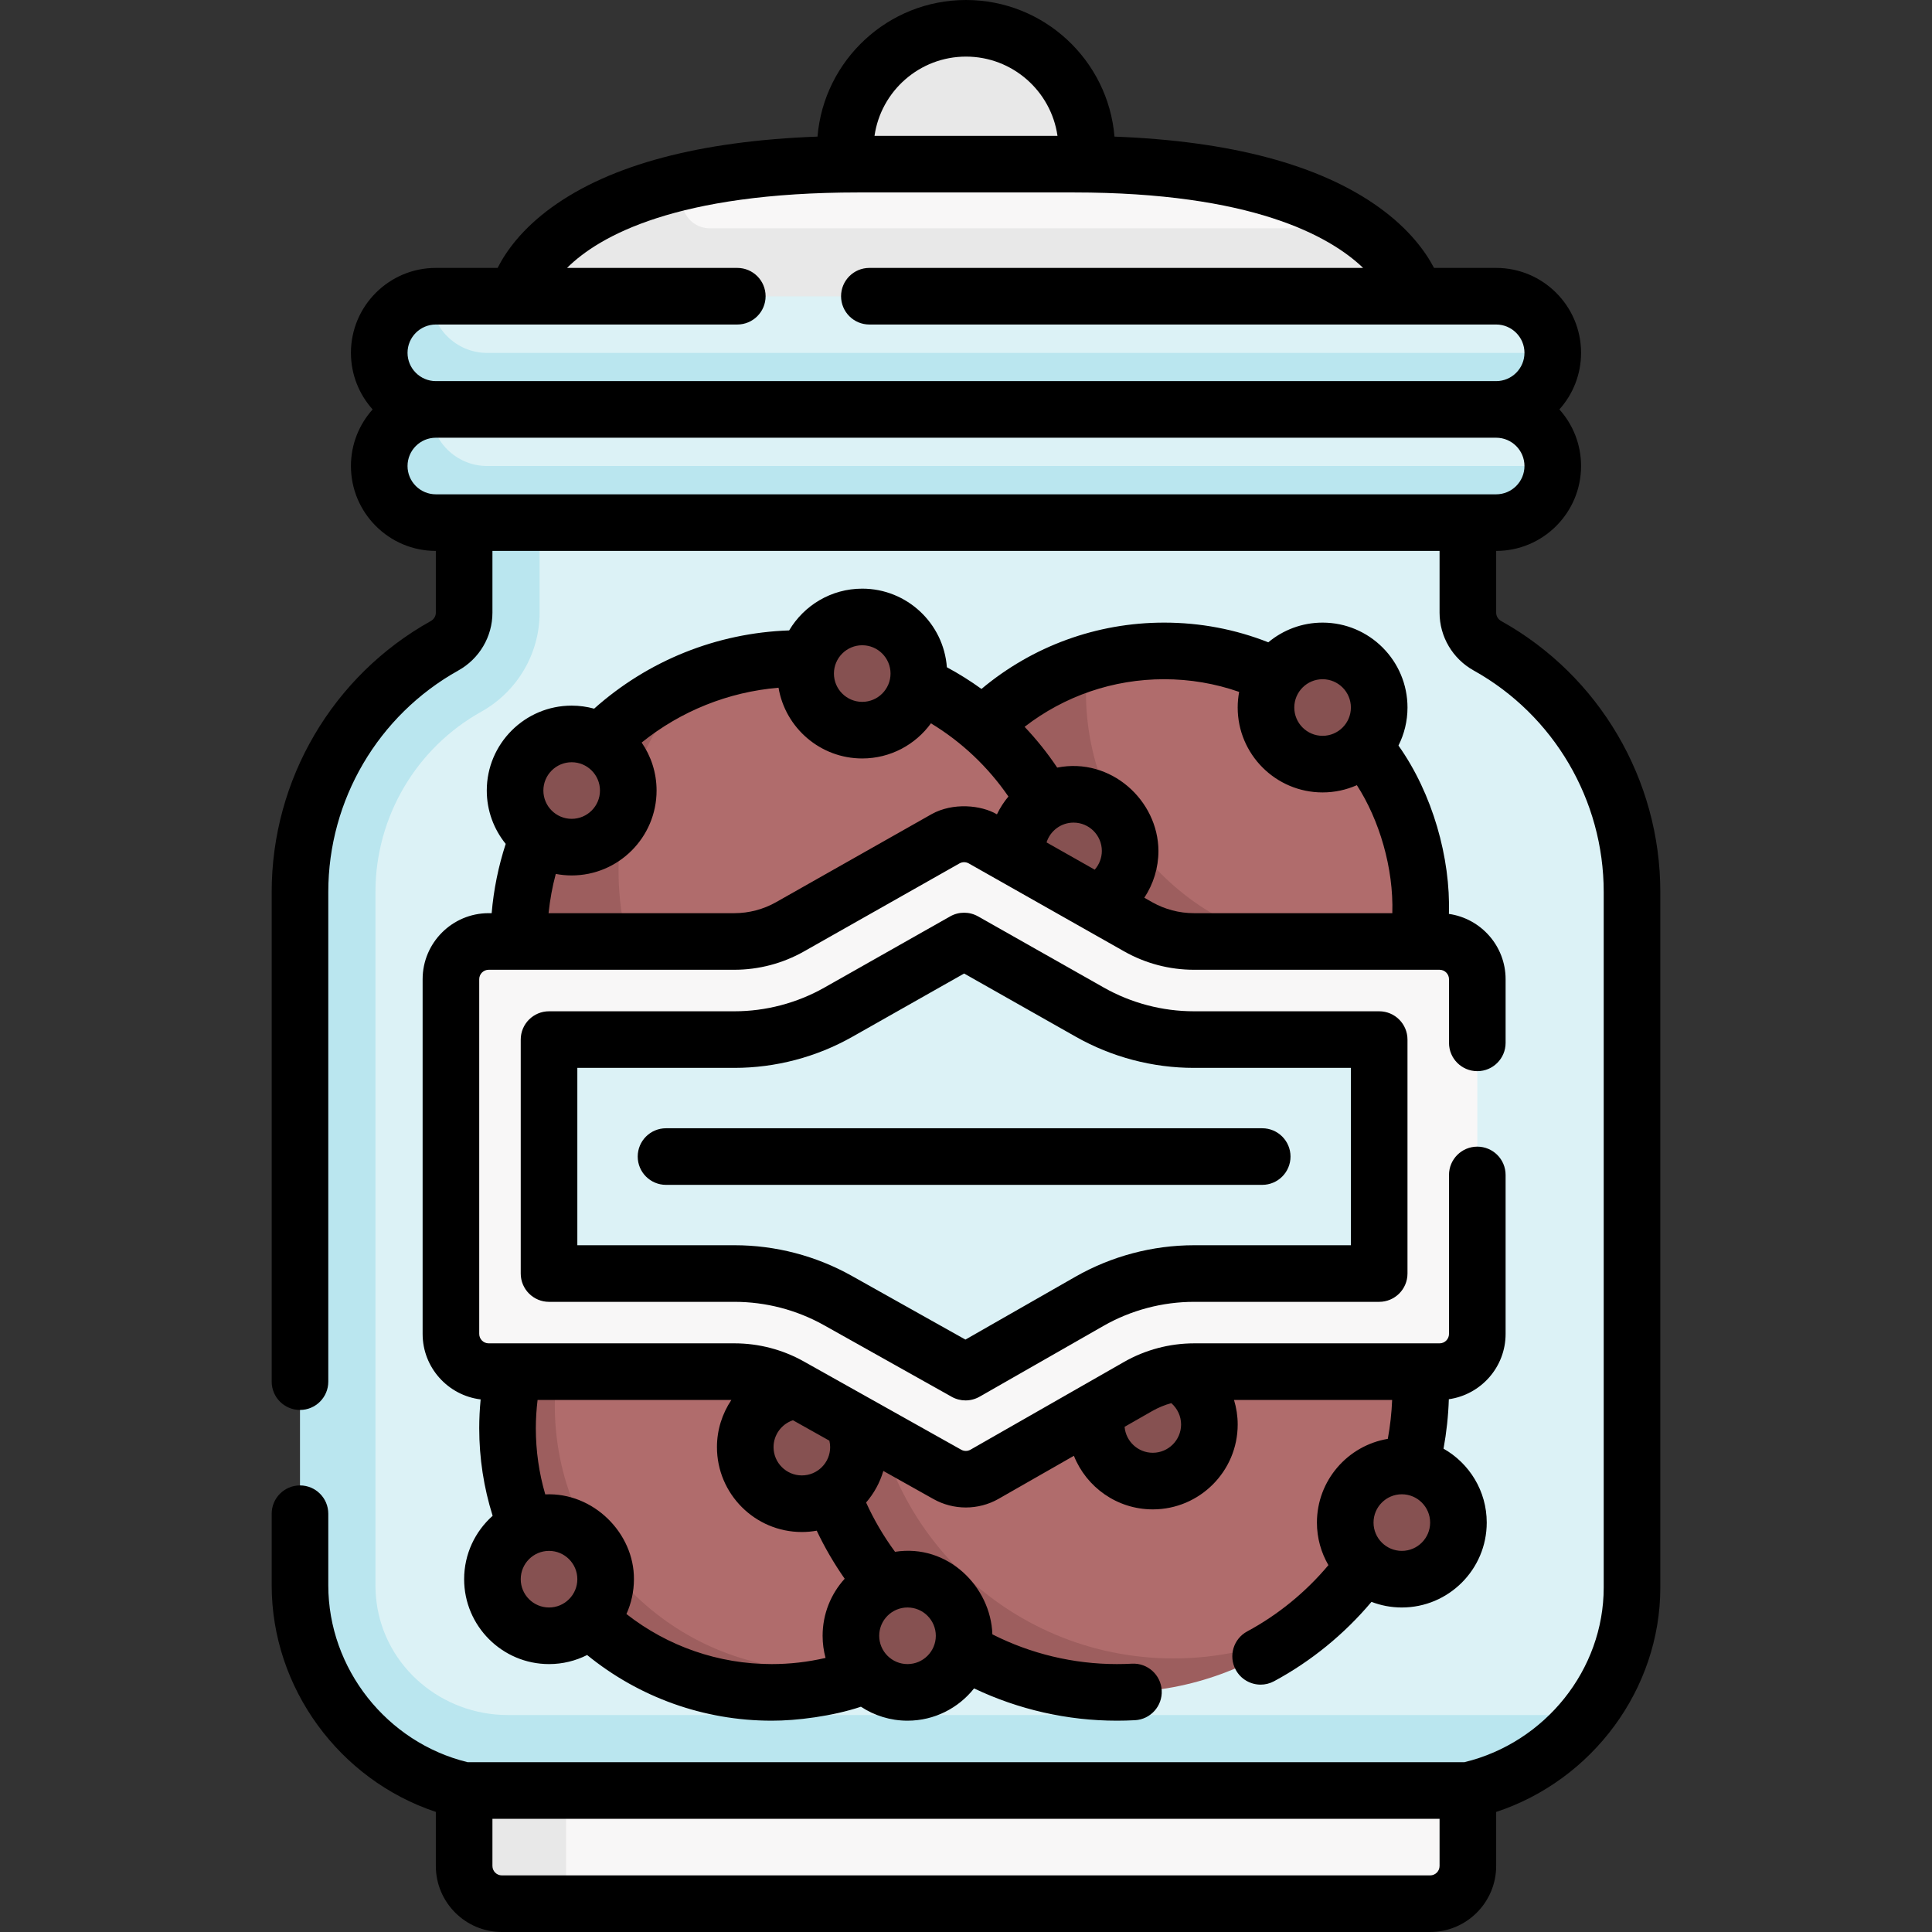 <svg id="Capa_1" enable-background="new 0 0 512 512" height="512" viewBox="0 0 512 512" width="512" xmlns="http://www.w3.org/2000/svg"><rect x="0" y="0" width="512" height="512" fill="#333333" stroke="none"/><g><g><path d="m286.717 30.501c-3.887-13.292-16.168-23.001-30.717-23.001-17.916-.424-34.029 16.551-32 36l32.612 9.458 31.388-9.458c.007-4.569.183-6.955-1.283-12.999z" fill="#e8e8e8"/><path d="m363.34 67.426c-1.465-1.317-3.038-6.929-3.038-6.929-12.361-8.58-34.905-16.997-75.778-16.997h-57.049c-18.203 0-32.764 1.634-44.406 4.197 0 0-4.679 2.21-4.676 2.207-37.7 9.81-37.985 28.596-37.985 28.596l116.203 9.351 118.389-9.351z" fill="#f8f7f7"/><path d="m375 78.53-118.39 9.32-119.61-9.188s3.54-20.002 41.24-29.812c1.55-.4 3.16-.79 4.83-1.15-.071.07-.142.14-.212.21-4.639 4.645-1.284 12.59 5.28 12.59l172.164-.004c1.93 1.34 3.607 2.684 5.078 4.004 8.28 7.44 9.62 14.03 9.62 14.03z" fill="#e8e8e8"/><g><path d="m395.872 78.53h-279.744c-.677 0-1.344.045-1.998.132 0 0-11.152 7.261-11.152 14.868 0 8.284 8.631 12.67 16.915 12.67l275.021.957c7.886 0 15.115-4.716 15.718-12.448.03-.39.239-1.18.239-1.18.001-8.283-6.715-14.999-14.999-14.999z" fill="#dcf2f6"/><path d="m410.872 93.53c0 8.28-6.712 15-15.002 15l-137.87 5.874-141.87-5.874c-4.15 0-7.89-1.68-10.61-4.4-2.71-2.71-4.39-6.46-4.39-10.6 0-7.6 5.66-13.888 13-14.868.04 4.09 1.71 7.788 4.39 10.468 2.72 2.72 6.46 4.4 10.61 4.4z" fill="#bae6ef"/></g><path d="m250.362 459.085-127.362 15.415v20c0 5.523 4.477 10 10 10h246c5.523 0 10-4.477 10-10v-20z" fill="#f8f7f7"/><path d="m150 472.32v32.18h-17c-5.52 0-10-4.48-10-10v-20z" fill="#e8e8e8"/><path d="m394.179 171.129c-3.183-1.774-5.179-5.109-5.179-8.753v-23.875l-133.016-10.309-128.984 10.308v23.88c0 3.64-2 6.97-5.18 8.75-23.52 13.11-38.32 38.02-38.32 65.25v183.75c0 25.95 14.19 45.62 39.5 51.37l263.021.266c10.559-2.39 17.797-6.243 25.106-13.532 0 0 9.564-3.733 9.564-3.733 7.422-9.412 11.809-21.191 11.809-33.791v-184.333c0-27.231-14.796-52.137-38.321-65.248z" fill="#dcf2f6"/><path d="m420.691 454.501c-1.38 1.75-2.871 3.419-4.451 4.999-7.31 7.29-16.68 12.61-27.24 15h-266c-25.31-5.75-43.5-28.42-43.5-54.37v-183.75c0-27.23 14.8-52.14 38.32-65.25 3.18-1.78 5.18-5.11 5.18-8.75v-23.88l10.596-3.84 9.404 2.54v25.18c0 10.84-5.91 20.88-15.44 26.22-17.31 9.65-28.06 27.95-28.06 47.78v183.75c0 1.49.1 2.96.28 4.41 2.2 17.26 17.34 29.96 34.75 29.96z" fill="#bae6ef"/><path d="m274.5 378.5c0 38.66-31.308 68.17-69.968 68.17s-67.021-29.51-67.021-68.17 28.329-70 66.989-70 70 31.34 70 70z" fill="#b06c6c"/><path d="m240.8 438.36c-10.59 6.43-23.01 10.14-36.3 10.14-38.66 0-70-31.34-70-70 0-30.31 19.26-56.12 46.21-65.85-20.19 12.28-33.68 34.49-33.68 59.85 0 38.66 31.34 70 70 70 8.35 0 16.35-1.46 23.77-4.14z" fill="#9d5e5e"/><path d="m376.5 368c0 26.189-12.506 49.457-31.872 64.158 0 0-14.624 7.27-22.905 10.076-8.112 2.748-16.683 3.66-25.723 3.66-44.459 0-76.106-33.435-76.106-77.894s31.647-80.5 76.106-80.5 80.5 36.041 80.5 80.5z" fill="#b06c6c"/><path d="m344.628 432.158c-13.51 10.25-30.358 16.342-48.628 16.342-44.46 0-80.5-36.04-80.5-80.5 0-32.45 19.2-60.42 46.87-73.16-19.36 14.7-31.87 37.97-31.87 64.16 0 44.46 36.04 80.5 80.5 80.5 12.01 0 23.398-2.632 33.628-7.342z" fill="#9d5e5e"/><circle cx="212.5" cy="383.5" fill="#865151" r="15"/><circle cx="305.5" cy="377.5" fill="#865151" r="15"/><path d="m376.5 240.5c0 37.555-30.445 68-68 68s-68-30.445-68-68c0-26.64 16.307-46.834 38.617-57.989 3.235-1.617 9.132-6.944 9.132-6.944 6.397-1.993 13.198-3.066 20.251-3.066 37.555-.001 68 30.444 68 67.999z" fill="#b06c6c"/><path d="m372.35 263.92c-9.53 26.02-34.52 44.58-63.85 44.58-37.56 0-68-30.44-68-68 0-30.51 20.079-56.324 47.749-64.934-.3 2.6-.459 5.254-.459 7.934 0 37.56 30.44 68 68 68 .39 0 8.29 6.06 16.56 12.42z" fill="#9d5e5e"/><path d="m288.5 247c0 41.145-33.355 74.5-74.5 74.5s-71.511-33.355-71.511-74.5c0-23.925 8.896-43.391 26.426-57.021 5.31-4.129 16.903-11.964 16.903-11.964 8.694-3.555 18.209-5.515 28.182-5.515 41.145 0 74.5 33.355 74.5 74.5z" fill="#b06c6c"/><path d="m266.6 299.76c-13.47 13.43-32.06 21.74-52.6 21.74-41.15 0-74.5-33.35-74.5-74.5 0-31.18 19.14-57.88 46.32-68.98-13.53 13.49-21.9 32.15-21.9 52.76 0 41.15 33.35 74.5 74.5 74.5 9.97 0 19.49-1.96 28.18-5.52z" fill="#9d5e5e"/><circle cx="284.5" cy="225.5" fill="#865151" r="15"/><path d="m129.5 363.5h65.163c5.139 0 10.191 1.32 14.673 3.833l41.727 23.398c3.063 1.718 6.803 1.703 9.852-.04l40.668-23.239c4.533-2.59 9.663-3.953 14.884-3.953h65.033c5.523 0 10-4.477 10-10v-94c0-5.523-4.477-10-10-10h-65.098c-5.179 0-10.271-1.341-14.778-3.892l-41.198-23.319c-3.056-1.73-6.796-1.73-9.852 0l-41.198 23.319c-4.507 2.551-9.599 3.892-14.778 3.892h-65.098c-5.523 0-10 4.477-10 10v94c0 5.524 4.477 10.001 10 10.001z" fill="#f8f7f7"/><path d="m222.053 344.655c-8.366-4.691-17.797-7.155-27.389-7.155h-45.164c-2.209 0-4-1.791-4-4v-54c0-2.209 1.791-4 4-4h45.099c9.649 0 19.188-2.512 27.585-7.265l31.345-17.743c1.222-.692 2.718-.692 3.941 0l31.345 17.743c8.414 4.763 17.917 7.266 27.586 7.266h45.099c2.209 0 4 1.791 4 4v54c0 2.209-1.791 4-4 4h-45.033c-9.729 0-19.337 2.552-27.784 7.379l-30.838 17.62c-1.22.697-2.716.703-3.941.016z" fill="#dcf2f6"/><g fill="#865151"><circle cx="350.5" cy="187.5" r="15"/><circle cx="151.5" cy="209.5" r="15"/><circle cx="371.5" cy="403.5" r="15"/><circle cx="145.5" cy="418.5" r="15"/><circle cx="228.5" cy="178.5" r="15"/><circle cx="240.5" cy="433.5" r="15"/></g><g><path d="m395.872 108.5h-279.744c-.677 0-1.344.045-1.998.132 0 0-11.152 7.261-11.152 14.868 0 8.284 8.631 12.67 16.915 12.67l275.021.957c7.886 0 15.115-4.716 15.718-12.448.03-.39.239-1.18.239-1.18.001-8.283-6.715-14.999-14.999-14.999z" fill="#dcf2f6"/><path d="m410.872 123.5c0 8.28-6.712 15-15.002 15h-279.74c-4.15 0-7.89-1.68-10.61-4.4-2.71-2.71-4.39-6.46-4.39-10.6 0-7.6 5.66-13.888 13-14.868.04 4.09 1.71 7.788 4.39 10.468 2.72 2.72 6.46 4.4 10.61 4.4z" fill="#bae6ef"/></g></g><g><path d="m397.83 164.577c-.82-.457-1.33-1.3-1.33-2.201v-16.376c12.407 0 22.5-10.093 22.5-22.5 0-5.758-2.177-11.016-5.747-15 3.571-3.984 5.747-9.242 5.747-15 0-12.407-10.093-22.5-22.5-22.5h-16.47c-2.245-4.294-6.542-10.285-14.643-16.095-15.7-11.259-39.231-17.533-70.035-18.701-1.682-20.243-18.683-36.204-39.352-36.204-20.668 0-37.668 15.959-39.352 36.2-31.154 1.159-54.806 7.441-70.396 18.725-7.992 5.783-12.194 11.757-14.378 16.075h-16.374c-12.407 0-22.5 10.093-22.5 22.5 0 5.758 2.177 11.016 5.747 15-3.571 3.984-5.747 9.242-5.747 15 0 12.407 10.093 22.5 22.5 22.5v16.375c0 .901-.51 1.744-1.331 2.202-26.011 14.498-42.169 42.01-42.169 71.8v129.775c0 4.142 3.358 7.5 7.5 7.5s7.5-3.358 7.5-7.5v-129.775c0-24.355 13.209-46.847 34.471-58.697 5.569-3.104 9.029-8.968 9.029-15.305v-16.375h251v16.375c0 6.337 3.459 12.201 9.028 15.304 21.263 11.852 34.472 34.343 34.472 58.698v184.332c0 21.752-15.48 41.092-36.912 46.291h-264.17c-21.436-5.238-36.918-24.821-36.918-46.874v-18.974c0-4.142-3.358-7.5-7.5-7.5s-7.5 3.358-7.5 7.5v18.974c0 27.214 17.97 51.558 43.5 60.047v14.327c0 9.649 7.851 17.5 17.5 17.5h246c9.649 0 17.5-7.851 17.5-17.5v-14.316c25.53-8.427 43.5-32.539 43.5-59.475v-184.332c0-29.79-16.158-57.302-42.17-71.8zm-141.83-149.577c12.321 0 22.542 9.143 24.246 21h-48.492c1.704-11.857 11.925-21 24.246-21zm-140.5 71h79.891c4.142 0 7.5-3.358 7.5-7.5s-3.358-7.5-7.5-7.5h-45.124c8.534-8.474 29.004-20 77.209-20h57.049c47.052 0 67.787 11.445 76.716 20h-130.85c-4.142 0-7.5 3.358-7.5 7.5s3.358 7.5 7.5 7.5h166.109c4.136 0 7.5 3.364 7.5 7.5s-3.364 7.5-7.5 7.5h-281c-4.136 0-7.5-3.364-7.5-7.5s3.364-7.5 7.5-7.5zm-7.5 37.5c0-4.136 3.364-7.5 7.5-7.5h281c4.136 0 7.5 3.364 7.5 7.5s-3.364 7.5-7.5 7.5h-281c-4.136 0-7.5-3.364-7.5-7.5zm273.5 371c0 1.378-1.122 2.5-2.5 2.5h-246c-1.378 0-2.5-1.122-2.5-2.5v-12.5h251z"/><path d="m129.5 242c-9.649 0-17.5 7.851-17.5 17.5v94c0 8.93 6.728 16.306 15.378 17.358-.249 2.536-.378 5.089-.378 7.642 0 7.939 1.205 15.719 3.553 23.202-4.63 4.124-7.553 10.125-7.553 16.798 0 12.407 10.093 22.5 22.5 22.5 3.629 0 7.056-.869 10.094-2.401 13.798 11.245 30.971 17.401 48.906 17.401 6.563.024 16.152-1.189 23.657-3.701 3.547 2.336 7.787 3.701 12.343 3.701 7.142 0 13.513-3.349 17.638-8.555 11.767 5.607 24.726 8.555 37.862 8.555 1.592 0 3.199-.043 4.777-.127 4.136-.222 7.31-3.754 7.088-7.891-.222-4.136-3.749-7.312-7.891-7.088-1.312.07-2.649.106-3.975.106-11.502 0-22.835-2.721-33.01-7.882-.402-12.593-11.806-24.067-25.796-21.873-3.012-4.086-5.575-8.457-7.668-13.061 2.075-2.403 3.651-5.246 4.566-8.37l13.303 7.46c2.644 1.482 5.601 2.223 8.558 2.223 3.005 0 6.01-.765 8.684-2.293l19.957-11.404c3.31 8.31 11.431 14.201 20.907 14.201 12.407 0 22.5-10.093 22.5-22.5 0-2.234-.344-4.418-.974-6.5h41.906c-.141 3.471-.526 6.918-1.15 10.313-10.643 1.777-18.782 11.046-18.782 22.186 0 4.108 1.112 7.959 3.043 11.277-5.977 7.141-13.349 13.167-21.519 17.561-3.648 1.962-5.015 6.51-3.052 10.158 1.354 2.518 3.94 3.949 6.611 3.949 1.2 0 2.416-.289 3.546-.896 9.8-5.271 18.645-12.49 25.827-21.04 2.5.96 5.21 1.492 8.044 1.492 12.407 0 22.5-10.093 22.5-22.5 0-8.391-4.62-15.719-11.448-19.587.788-4.315 1.264-8.696 1.403-13.106 8.488-1.2 15.045-8.493 15.045-17.307v-42.129c0-4.142-3.358-7.5-7.5-7.5s-7.5 3.358-7.5 7.5v42.128c0 1.378-1.122 2.5-2.5 2.5h-65.033c-6.515 0-12.949 1.708-18.605 4.941l-40.668 23.239c-.758.433-1.701.437-2.463.01l-41.727-23.398c-5.59-3.135-11.932-4.792-18.341-4.792h-65.163c-1.378 0-2.5-1.122-2.5-2.5v-94c0-1.378 1.122-2.5 2.5-2.5h65.099c6.461 0 12.849-1.682 18.472-4.865l41.197-23.319c.76-.431 1.704-.43 2.463 0l41.198 23.32c5.623 3.183 12.011 4.865 18.472 4.865h65.099c1.378 0 2.5 1.122 2.5 2.5v16.871c0 4.142 3.358 7.5 7.5 7.5s7.5-3.358 7.5-7.5v-16.872c0-8.808-6.547-16.096-15.026-17.304.467-14.815-4.335-31.878-13.366-44.617 1.527-3.034 2.393-6.457 2.393-10.079 0-12.407-10.093-22.5-22.5-22.5-5.468 0-10.484 1.962-14.388 5.217-8.783-3.459-18.052-5.217-27.613-5.217-17.834 0-34.835 6.219-48.402 17.577-2.915-2.112-5.979-4.029-9.167-5.75-.86-11.628-10.588-20.827-22.431-20.827-8.235 0-15.446 4.449-19.368 11.067-19.17.663-37.354 7.956-51.681 20.738-1.897-.521-3.891-.805-5.951-.805-12.407 0-22.5 10.093-22.5 22.5 0 5.354 1.882 10.274 5.016 14.141-1.937 5.959-3.192 12.102-3.72 18.359zm242 169c-4.136 0-7.5-3.364-7.5-7.5s3.364-7.5 7.5-7.5 7.5 3.364 7.5 7.5-3.364 7.5-7.5 7.5zm-61.101-39.157c1.624 1.412 2.601 3.463 2.601 5.657 0 4.136-3.364 7.5-7.5 7.5-3.926 0-7.152-3.034-7.469-6.88l7.273-4.156c1.608-.918 3.322-1.625 5.095-2.121zm-172.399 46.657c0-4.136 3.364-7.5 7.5-7.5s7.5 3.364 7.5 7.5-3.364 7.5-7.5 7.5-7.5-3.364-7.5-7.5zm28.011 9.232c1.274-2.819 1.989-5.943 1.989-9.232.091-12.169-10.735-23.069-23.501-22.475-1.653-5.664-2.499-11.537-2.499-17.525 0-2.51.167-5.017.464-7.5h51.36c-2.42 3.609-3.824 7.926-3.824 12.5 0 12.407 10.093 22.5 22.5 22.5 1.346 0 2.662-.125 3.943-.353 2.105 4.443 4.582 8.698 7.407 12.735-3.633 3.997-5.85 9.304-5.85 15.118 0 2.027.274 3.991.779 5.861-4.657 1.087-9.442 1.639-14.279 1.639-14.054 0-27.53-4.684-38.489-13.268zm81.989 5.768c0 4.136-3.364 7.5-7.5 7.5s-7.5-3.364-7.5-7.5 3.364-7.5 7.5-7.5 7.5 3.364 7.5 7.5zm-28-50c0 4.136-3.364 7.5-7.5 7.5s-7.5-3.364-7.5-7.5c0-3.254 2.118-6.116 5.141-7.117l9.65 5.411c.129.555.209 1.125.209 1.706zm64.5-165.5c4.136 0 7.5 3.364 7.5 7.5 0 1.849-.687 3.613-1.89 4.973l-12.764-7.225c.959-3.039 3.803-5.248 7.154-5.248zm66-38c4.136 0 7.5 3.364 7.5 7.5s-3.364 7.5-7.5 7.5-7.5-3.364-7.5-7.5 3.364-7.5 7.5-7.5zm-22.112 3.36c-.251 1.343-.388 2.725-.388 4.14 0 12.407 10.093 22.5 22.5 22.5 3.232 0 6.304-.69 9.084-1.922 5.937 9.173 9.773 22.003 9.393 33.922h-52.575c-3.877 0-7.709-1.009-11.083-2.919l-2.064-1.168c2.405-3.636 3.746-7.94 3.746-12.413-.062-13.408-12.651-24.892-26.831-22.077-2.582-3.858-5.475-7.468-8.639-10.809 10.553-8.169 23.465-12.614 36.969-12.614 6.859 0 13.524 1.14 19.888 3.36zm-99.888-12.36c4.136 0 7.5 3.364 7.5 7.5s-3.364 7.5-7.5 7.5-7.5-3.364-7.5-7.5 3.364-7.5 7.5-7.5zm-77 31c4.136 0 7.5 3.364 7.5 7.5s-3.364 7.5-7.5 7.5-7.5-3.364-7.5-7.5 3.364-7.5 7.5-7.5zm-4.214 29.599c1.366.26 2.773.401 4.214.401 12.407 0 22.5-10.093 22.5-22.5 0-4.718-1.462-9.099-3.953-12.719 10.399-8.37 22.978-13.409 36.272-14.53 1.791 10.626 11.053 18.749 22.181 18.749 7.483 0 14.12-3.675 18.213-9.312 8.127 4.928 15.117 11.525 20.527 19.397-1.2 1.434-2.225 3.018-3.042 4.721-4.177-2.466-11.68-3.191-17.319-.044l-41.198 23.32c-3.374 1.91-7.207 2.919-11.083 2.919h-49.223c.365-3.522.998-6.997 1.911-10.402z"/><path d="m316.401 268c-8.357 0-16.619-2.176-23.891-6.292l-33.316-18.858c-2.292-1.298-5.096-1.298-7.389 0l-33.315 18.859c-7.273 4.116-15.534 6.292-23.891 6.292h-49.099c-4.142 0-7.5 3.358-7.5 7.5v62c0 4.142 3.358 7.5 7.5 7.5h49.163c8.289 0 16.492 2.143 23.722 6.197l33.826 18.968c1.14.639 2.404.958 3.668.958 1.284 0 2.568-.33 3.721-.988l32.804-18.745c7.316-4.181 15.637-6.391 24.063-6.391h49.033c4.142 0 7.5-3.358 7.5-7.5v-62c0-4.142-3.358-7.5-7.5-7.5zm41.599 62h-41.533c-11.033 0-21.927 2.894-31.505 8.367l-29.117 16.638-30.123-16.892c-9.466-5.308-20.206-8.114-31.059-8.114h-41.663v-47h41.599c10.941 0 21.758-2.849 31.28-8.238l29.621-16.768 29.622 16.767c9.521 5.39 20.338 8.239 31.28 8.239h41.598z"/><path d="m169 306.5c0 4.142 3.358 7.5 7.5 7.5h158c4.142 0 7.5-3.358 7.5-7.5s-3.358-7.5-7.5-7.5h-158c-4.142 0-7.5 3.358-7.5 7.5z"/></g></g></svg>